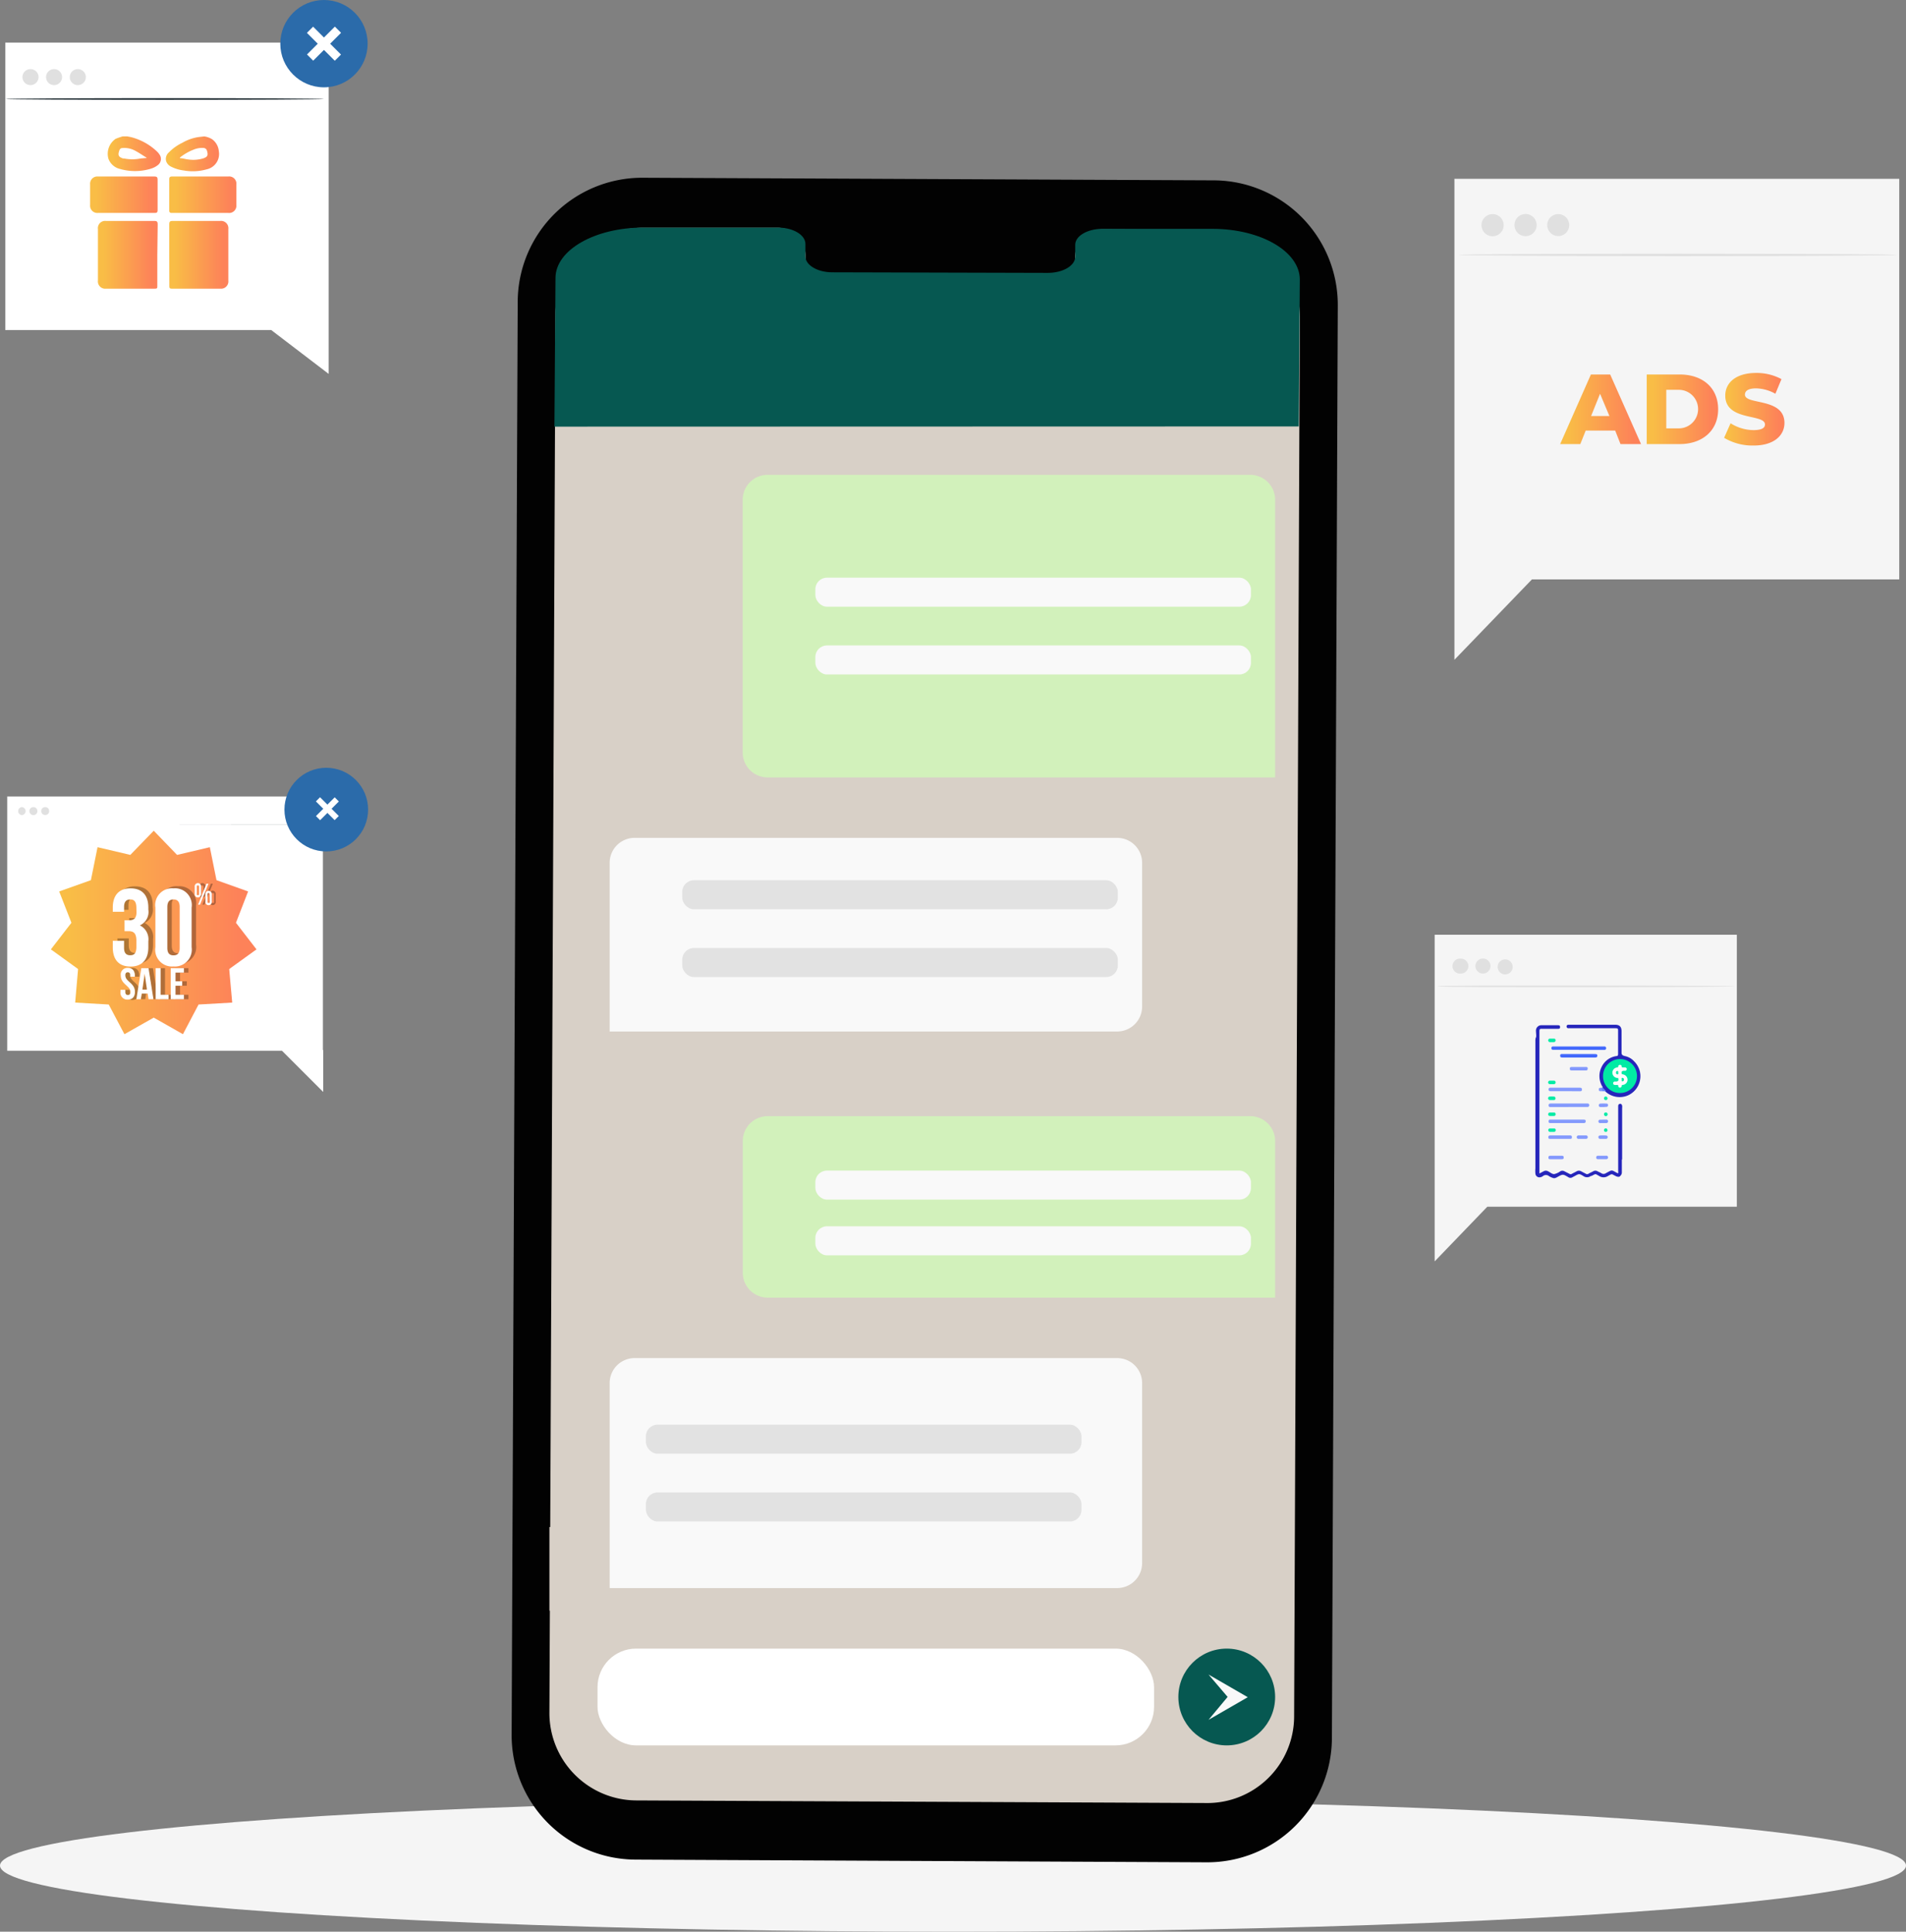 <svg xmlns="http://www.w3.org/2000/svg" xmlns:xlink="http://www.w3.org/1999/xlink" viewBox="0 0 197.74 200.4"><rect x="0" y="0" width="197.74" height="200.4" fill="#808080" stroke="none"/><defs><style>.cls-1{fill:#f5f5f5;}.cls-2{fill:#020202;}.cls-3{fill:#d8d0c7;}.cls-4{fill:#d2f1bb;}.cls-5{fill:#f9f9f9;}.cls-6{fill:#fff;}.cls-7{fill:#065851;}.cls-8{fill:#e2e2e2;}.cls-9{fill:#e0e0e0;}.cls-10{fill:url(#linear-gradient);}.cls-11{fill:url(#linear-gradient-2);}.cls-12{fill:url(#linear-gradient-3);}.cls-13{fill:#263238;}.cls-14{fill:#2b6baa;}.cls-15{fill:url(#linear-gradient-4);}.cls-16{opacity:0.3;}.cls-17{fill:url(#linear-gradient-5);}.cls-18{fill:url(#linear-gradient-6);}.cls-19{fill:url(#linear-gradient-7);}.cls-20{fill:url(#linear-gradient-8);}.cls-21{fill:url(#linear-gradient-9);}.cls-22{fill:url(#linear-gradient-10);}.cls-23{fill:#2626bb;}.cls-24{fill:#4369fc;}.cls-25{fill:#849afd;}.cls-26{fill:#8399fd;}.cls-27{fill:#8398fd;}.cls-28{fill:#8499fd;}.cls-29{fill:#04eba5;}.cls-30{fill:#03eba5;}.cls-31{fill:#02eba5;}.cls-32{fill:#07eca6;}.cls-33{fill:#07eca7;}.cls-34{fill:#06eba6;}.cls-35{fill:#cdeceb;}.cls-36{fill:#01eba4;}.cls-37{fill:#6582fc;}.cls-38{fill:#fefefe;}.cls-39{fill:#11ecaa;}</style><linearGradient id="linear-gradient" x1="161.86" y1="42.46" x2="170.27" y2="42.46" gradientUnits="userSpaceOnUse"><stop offset="0.09" stop-color="#f9bd46"/><stop offset="0.91" stop-color="#fd8259"/></linearGradient><linearGradient id="linear-gradient-2" x1="170.84" y1="42.46" x2="178.29" y2="42.46" xlink:href="#linear-gradient"/><linearGradient id="linear-gradient-3" x1="178.87" y1="42.46" x2="185.12" y2="42.46" xlink:href="#linear-gradient"/><linearGradient id="linear-gradient-4" x1="5.28" y1="96.74" x2="26.61" y2="96.74" xlink:href="#linear-gradient"/><linearGradient id="linear-gradient-5" x1="11.17" y1="15.96" x2="16.69" y2="15.96" xlink:href="#linear-gradient"/><linearGradient id="linear-gradient-6" x1="17.2" y1="15.96" x2="22.72" y2="15.96" xlink:href="#linear-gradient"/><linearGradient id="linear-gradient-7" x1="10.19" y1="26.43" x2="16.32" y2="26.43" xlink:href="#linear-gradient"/><linearGradient id="linear-gradient-8" x1="17.56" y1="26.43" x2="23.69" y2="26.43" xlink:href="#linear-gradient"/><linearGradient id="linear-gradient-9" x1="9.35" y1="20.2" x2="16.32" y2="20.2" xlink:href="#linear-gradient"/><linearGradient id="linear-gradient-10" x1="17.56" y1="20.2" x2="24.52" y2="20.2" xlink:href="#linear-gradient"/></defs><g id="Layer_2" data-name="Layer 2"><g id="Layer_1-2" data-name="Layer 1"><g id="freepik--Shadow--inject-1"><ellipse id="freepik--path--inject-1" class="cls-1" cx="98.87" cy="193.54" rx="98.87" ry="6.86"/></g><path class="cls-2" d="M125.21,193.2l-59.3-.28a12.91,12.91,0,0,1-12.83-13L53.71,31.3A12.91,12.91,0,0,1,66.66,18.44l59.3.27a12.92,12.92,0,0,1,12.83,13l-.61,148.65A12.93,12.93,0,0,1,125.21,193.2Z"/><path class="cls-3" d="M125.85,23.84l-11.49-.05a2.86,2.86,0,0,0-2.81,2.9h0v2.09a2.84,2.84,0,0,1-2.8,2.9h0l-22.41-.1a2.86,2.86,0,0,1-2.78-2.93V26.57a2.87,2.87,0,0,0-2.78-2.94h-4l-10.06,0a9,9,0,0,0-9.09,9L57,177.69a9.06,9.06,0,0,0,9,9.09l59.18.27a9,9,0,0,0,9.08-9h0L134.85,33a9,9,0,0,0-9-9.11Z"/><path class="cls-3" d="M92.38,173.14a1.23,1.23,0,1,1-1.4-1l.19,0A1.15,1.15,0,0,1,92.38,173.14Z"/><path class="cls-3" d="M96.17,173.16a1.24,1.24,0,1,1-1.41-1H95A1.15,1.15,0,0,1,96.17,173.16Z"/><path class="cls-3" d="M100,173.17a1.24,1.24,0,0,1-2.45.37,1.25,1.25,0,0,1,1-1.41h.19A1.15,1.15,0,0,1,100,173.17Z"/><path class="cls-3" d="M75.3,93.79c1,.14,59.13,11.55,59.13,11.55V93.79Z"/><path class="cls-3" d="M57,167.1s63.27-8.95,62.72-8.68-62.72,0-62.72,0Z"/><path class="cls-4" d="M79.64,49.26H129.7a2.59,2.59,0,0,1,2.59,2.59v28.8a0,0,0,0,1,0,0H79.64a2.59,2.59,0,0,1-2.59-2.59V51.85A2.59,2.59,0,0,1,79.64,49.26Z"/><path class="cls-4" d="M79.64,115.79H129.7a2.59,2.59,0,0,1,2.59,2.59v16.24a0,0,0,0,1,0,0H79.64A2.59,2.59,0,0,1,77.06,132V118.38A2.59,2.59,0,0,1,79.64,115.79Z"/><path class="cls-5" d="M65.83,86.92h52.65a0,0,0,0,1,0,0v17.5a2.59,2.59,0,0,1-2.59,2.59H65.83a2.59,2.59,0,0,1-2.59-2.59V89.51A2.59,2.59,0,0,1,65.83,86.92Z" transform="translate(181.73 193.93) rotate(180)"/><path class="cls-5" d="M65.83,140.9h52.65a0,0,0,0,1,0,0v21.27a2.59,2.59,0,0,1-2.59,2.59H65.83a2.59,2.59,0,0,1-2.59-2.59V143.48A2.59,2.59,0,0,1,65.83,140.9Z" transform="translate(181.73 305.65) rotate(180)"/><rect class="cls-6" x="61.99" y="171.03" width="57.74" height="10.04" rx="4"/><path class="cls-7" d="M134.74,44.24,134.85,29c0-2.89-4-5.24-9-5.26h0l-11.49,0c-1.58,0-2.84.77-2.81,1.68h0v1.21c0,.91-1.22,1.66-2.8,1.68h0l-22.41-.06c-1.57,0-2.82-.78-2.78-1.69V25.31c0-.91-1.2-1.67-2.78-1.7h-4l-10.06,0c-5,0-9.07,2.32-9.09,5.21l-.11,15.44Z"/><circle class="cls-7" cx="127.27" cy="176.05" r="5.02"/><polygon class="cls-5" points="129.45 176.07 125.38 173.72 127.36 176.04 125.38 178.42 129.45 176.07"/><rect class="cls-5" x="84.59" y="59.93" width="45.19" height="3.01" rx="1.2"/><rect class="cls-5" x="84.59" y="66.96" width="45.19" height="3.01" rx="1.2"/><rect class="cls-5" x="84.59" y="121.44" width="45.19" height="3.01" rx="1.2"/><rect class="cls-5" x="84.59" y="127.22" width="45.19" height="3.01" rx="1.2"/><rect class="cls-8" x="70.78" y="91.32" width="45.19" height="3.01" rx="1.2"/><rect class="cls-8" x="70.78" y="98.35" width="45.19" height="3.01" rx="1.2"/><rect class="cls-8" x="67.01" y="147.8" width="45.19" height="3.01" rx="1.2"/><rect class="cls-8" x="67.01" y="154.83" width="45.19" height="3.01" rx="1.2"/><polygon class="cls-1" points="150.89 18.55 150.89 60.11 150.89 68.45 158.93 60.11 197.04 60.11 197.04 18.55 150.89 18.55"/><path class="cls-9" d="M196.8,26.44c0,.07-10.17.13-22.72.13s-22.72-.06-22.72-.13,10.17-.12,22.72-.12S196.8,26.38,196.8,26.44Z"/><path class="cls-9" d="M156,23.35a1.15,1.15,0,1,1-1.15-1.14h0A1.15,1.15,0,0,1,156,23.35Z"/><path class="cls-9" d="M159.42,23.35a1.15,1.15,0,1,1-1.14-1.15h0A1.15,1.15,0,0,1,159.42,23.35Z"/><path class="cls-9" d="M162.8,23.35a1.14,1.14,0,1,1-1.14-1.14A1.14,1.14,0,0,1,162.8,23.35Z"/><path class="cls-10" d="M167.57,44.67h-3.06l-.56,1.4h-2.09l3.19-7.22h2l3.2,7.22h-2.13Zm-.6-1.51L166,40.85l-.93,2.31Z"/><path class="cls-11" d="M170.84,38.85h3.41c2.4,0,4,1.39,4,3.61s-1.64,3.61-4,3.61h-3.41Zm3.33,5.59a2,2,0,1,0,0-4h-1.3v4Z"/><path class="cls-12" d="M178.87,45.42l.67-1.51a4.49,4.49,0,0,0,2.39.71c.84,0,1.18-.23,1.18-.58,0-1.15-4.12-.31-4.12-3,0-1.3,1.06-2.35,3.21-2.35a5.46,5.46,0,0,1,2.62.64l-.63,1.52a4.27,4.27,0,0,0-2-.56c-.86,0-1.16.29-1.16.65,0,1.1,4.1.28,4.1,2.94,0,1.26-1.05,2.34-3.2,2.34A5.73,5.73,0,0,1,178.87,45.42Z"/><polygon class="cls-1" points="148.84 96.97 148.84 125.19 148.84 130.86 154.3 125.19 180.19 125.19 180.19 96.97 148.84 96.97"/><path class="cls-9" d="M180,102.32c0,.05-6.91.09-15.43.09s-15.43,0-15.43-.09,6.91-.08,15.43-.08S180,102.28,180,102.32Z"/><path class="cls-9" d="M152.34,100.22a.78.78,0,0,1-.78.78.78.78,0,1,1,0-1.55h0A.78.78,0,0,1,152.34,100.22Z"/><path class="cls-9" d="M154.63,100.22a.78.78,0,1,1-.77-.78h0A.78.78,0,0,1,154.63,100.22Z"/><path class="cls-9" d="M156.93,100.22a.78.78,0,1,1-1.55,0,.78.78,0,0,1,1.55,0Z"/><polygon class="cls-6" points="33.53 108.93 33.5 108.93 33.5 82.63 0.75 82.63 0.75 109.01 29.26 109.01 33.53 113.28 33.53 108.93"/><path class="cls-13" d="M33.58,85.57s-7.35,0-16.42,0-16.41,0-16.41,0,7.35,0,16.41,0S33.58,85.54,33.58,85.57Z"/><path class="cls-9" d="M2.66,84.14a.42.42,0,0,1-.42.42.42.42,0,0,1,0-.83h0A.42.42,0,0,1,2.66,84.14Z"/><path class="cls-9" d="M3.88,84.14a.41.41,0,0,1-.41.42.42.42,0,0,1-.42-.41.41.41,0,0,1,.41-.42h0A.41.41,0,0,1,3.88,84.14Z"/><circle class="cls-9" cx="4.69" cy="84.14" r="0.41"/><circle class="cls-14" cx="33.85" cy="83.99" r="4.34"/><polygon class="cls-15" points="15.95 86.18 18.37 88.69 21.77 87.89 22.46 91.31 25.74 92.48 24.48 95.73 26.61 98.49 23.78 100.53 24.09 104.01 20.6 104.21 18.98 107.29 15.95 105.57 12.91 107.29 11.28 104.21 7.8 104.01 8.1 100.53 5.28 98.49 7.41 95.73 6.14 92.48 9.43 91.31 10.12 87.89 13.52 88.69 15.95 86.18"/><g class="cls-16"><path d="M14.61,94c0-.71-.25-.9-.64-.9s-.64.22-.64.78v.5H12.16v-.43c0-1.26.63-2,1.84-2s1.85.72,1.85,2v.2A1.52,1.52,0,0,1,15,95.75a1.61,1.61,0,0,1,.88,1.65V98c0,1.26-.63,2-1.85,2s-1.84-.72-1.84-2v-.65h1.17v.73c0,.56.25.78.64.78s.64-.19.64-.89v-.62c0-.73-.25-1-.81-1h-.42V95.24h.49c.46,0,.74-.2.74-.83Z"/><path d="M16.58,93.94a1.74,1.74,0,0,1,1.88-2,1.75,1.75,0,0,1,1.88,2V98a1.75,1.75,0,0,1-1.88,2,1.74,1.74,0,0,1-1.88-2Zm1.24,4.17c0,.56.24.78.64.78s.64-.22.64-.78V93.86c0-.56-.25-.78-.64-.78s-.64.22-.64.78Z"/></g><g class="cls-16"><path d="M20.66,92a.34.34,0,0,1,.28-.38.34.34,0,0,1,.38.28.17.17,0,0,1,0,.1v.72a.33.33,0,0,1-.27.38.33.33,0,0,1-.39-.27V92Zm.22.74c0,.09,0,.13.11.13s.12,0,.12-.13V92c0-.1-.05-.14-.12-.14s-.11,0-.11.14Zm1-1.07h.2l-.87,2.18H21Zm-.11,1.13A.33.33,0,0,1,22,92.4a.34.34,0,0,1,.38.28.17.17,0,0,1,0,.1v.72a.33.33,0,1,1-.65.11.2.2,0,0,1,0-.11Zm.21.74c0,.09,0,.13.12.13s.11,0,.11-.13v-.75c0-.1,0-.14-.11-.14s-.12,0-.12.14Z"/></g><g class="cls-16"><path d="M13.71,100.41c.49,0,.74.29.74.81v.1H14v-.14c0-.22-.09-.31-.25-.31s-.25.08-.25.31c0,.66,1,.79,1,1.71a.76.76,0,1,1-1.51,0v-.2h.48v.22c0,.23.1.31.26.31s.26-.08.26-.31c0-.65-1-.79-1-1.71A.69.69,0,0,1,13.71,100.41Z"/><path d="M16.38,103.66h-.51l-.08-.58h-.63l-.09.58h-.46l.52-3.22h.74Zm-1.15-1h.49L15.47,101Z"/><path d="M16.62,100.44h.5v2.76H18v.46H16.62Z"/><path d="M18.68,101.8h.7v.46h-.7v.94h.87v.46H18.18v-3.22h1.37v.46h-.87Z"/></g><path class="cls-6" d="M14.15,94.21c0-.71-.25-.9-.64-.9s-.64.22-.64.78v.5H11.7v-.43c0-1.26.63-2,1.84-2s1.85.72,1.85,2v.2A1.53,1.53,0,0,1,14.51,96a1.61,1.61,0,0,1,.88,1.65v.62c0,1.26-.63,2-1.85,2s-1.84-.72-1.84-2V97.6h1.17v.73c0,.56.24.77.64.77s.64-.19.64-.89V97.6c0-.74-.25-1-.81-1h-.42V95.47h.49c.46,0,.75-.2.75-.83Z"/><path class="cls-6" d="M16.12,94.16a1.74,1.74,0,0,1,1.88-2,1.74,1.74,0,0,1,1.88,2v4.1a1.75,1.75,0,0,1-1.88,2,1.74,1.74,0,0,1-1.88-2Zm1.24,4.18c0,.56.24.77.64.77s.64-.21.64-.77V94.09c0-.57-.25-.78-.64-.78s-.64.22-.64.78Z"/><path class="cls-6" d="M20.2,92a.33.33,0,1,1,.66-.1v.82a.34.34,0,0,1-.28.38.33.33,0,0,1-.38-.27V92Zm.22.74c0,.09,0,.13.11.13a.11.11,0,0,0,.12-.13V92c0-.1,0-.14-.12-.14s-.11,0-.11.14Zm1-1.07h.21l-.88,2.18h-.2Zm-.11,1.13a.33.33,0,0,1,.66-.1v.82a.33.33,0,0,1-.27.38.33.33,0,0,1-.39-.27v-.83Zm.22.74c0,.09,0,.13.11.13s.12,0,.12-.13v-.75c0-.1-.05-.14-.12-.14s-.11,0-.11.14Z"/><path class="cls-6" d="M13.24,100.41c.5,0,.75.29.75.81v.1h-.48v-.14c0-.22-.09-.31-.25-.31s-.26.08-.26.31c0,.66,1,.79,1,1.71,0,.51-.25.81-.75.81a.71.71,0,0,1-.75-.81v-.2H13v.22c0,.23.11.31.27.31s.26-.08.26-.31c0-.65-1-.79-1-1.71A.69.69,0,0,1,13.24,100.41Z"/><path class="cls-6" d="M15.92,103.66h-.51l-.09-.58H14.7l-.09.58h-.46l.51-3.22h.75Zm-1.15-1h.48L15,101Z"/><path class="cls-6" d="M16.15,100.44h.51v2.76h.83v.46H16.15Z"/><path class="cls-6" d="M18.21,101.8h.69v.46h-.69v.94h.87v.46H17.71v-3.22h1.37v.46h-.87Z"/><polygon class="cls-6" points="0.55 4.42 0.55 34.24 28.14 34.24 34.1 38.79 34.1 34.24 34.1 33.07 34.1 4.42 0.55 4.42"/><path class="cls-13" d="M33.61,10.27c0,.05-7.4.09-16.52.09S.57,10.32.57,10.27s7.4-.09,16.52-.09S33.61,10.22,33.61,10.27Z"/><path class="cls-9" d="M4,8a.84.84,0,0,1-.84.83.83.83,0,1,1,0-1.66h0A.83.83,0,0,1,4,8Z"/><path class="cls-9" d="M6.44,8a.83.83,0,1,1-.83-.83h0A.83.83,0,0,1,6.44,8Z"/><path class="cls-9" d="M8.91,8a.84.84,0,0,1-.84.83.83.83,0,0,1,0-1.66A.84.84,0,0,1,8.91,8Z"/><circle class="cls-14" cx="33.61" cy="4.53" r="4.53"/><rect class="cls-6" x="31.57" y="4.08" width="4.09" height="0.91" transform="translate(6.64 25.09) rotate(-45)"/><rect class="cls-6" x="33.15" y="2.49" width="0.91" height="4.09" transform="translate(6.64 25.09) rotate(-45)"/><path class="cls-17" d="M13.21,14.15l.36.07a6.1,6.1,0,0,1,2.74,1.52,1.56,1.56,0,0,1,.23.28.8.8,0,0,1-.14,1.09,2.26,2.26,0,0,1-.85.42,5.6,5.6,0,0,1-3.09,0,1.68,1.68,0,0,1-1.21-1.06A1.88,1.88,0,0,1,12,14.4a7.61,7.61,0,0,1,.72-.25Zm2,2.24s0-.06-.07-.07c-.37-.23-.73-.48-1.11-.68a2.31,2.31,0,0,0-1.34-.28.31.31,0,0,0-.3.22c-.19.52-.1.7.37.86l.1,0a4.43,4.43,0,0,0,1.74,0Z"/><path class="cls-18" d="M21.19,14.15a2.19,2.19,0,0,1,.81.29,1.7,1.7,0,0,1,.7,1.23,1.63,1.63,0,0,1-1.27,1.9,5.24,5.24,0,0,1-2.33.12,4,4,0,0,1-1.31-.38,1,1,0,0,1-.55-.58.89.89,0,0,1,.28-.92,4.91,4.91,0,0,1,1.4-1,4.68,4.68,0,0,1,1.74-.6l0,0Zm-2.53,2.2v.06c.28,0,.56.1.84.13a3.58,3.58,0,0,0,1.56-.1c.47-.15.56-.33.41-.81a.38.38,0,0,0-.35-.28,2.24,2.24,0,0,0-1,.16A5.29,5.29,0,0,0,18.66,16.35Z"/><path class="cls-19" d="M16.32,26.47v3.17c0,.27,0,.31-.31.31H11a.76.76,0,0,1-.84-.85V23.76a.75.75,0,0,1,.83-.84H16c.28,0,.36.08.36.36Z"/><path class="cls-20" d="M17.56,26.47V23.29c0-.3.07-.37.37-.37h4.92a.76.76,0,0,1,.84.84v5.35a.76.76,0,0,1-.83.84h-5c-.25,0-.29-.05-.29-.3Z"/><path class="cls-21" d="M13.05,18.31H16c.28,0,.35.07.35.36v3.11c0,.25-.06.31-.31.31H10.17a.75.75,0,0,1-.82-.83V19.14a.75.75,0,0,1,.82-.83Z"/><path class="cls-22" d="M20.83,18.31h2.85a.75.75,0,0,1,.84.85v2.09a.75.75,0,0,1-.83.84H17.78a.21.21,0,0,1-.22-.24V18.58c0-.2.08-.27.29-.27Z"/><rect class="cls-6" x="32.59" y="83.6" width="2.75" height="0.61" transform="translate(-49.38 48.59) rotate(-45)"/><rect class="cls-6" x="33.66" y="82.52" width="0.61" height="2.75" transform="translate(-49.38 48.59) rotate(-45)"/><rect class="cls-1" x="159.77" y="106.84" width="8" height="14.93"/><path class="cls-23" d="M168.26,120.33c0,.42,0,.84,0,1.25a.51.51,0,0,1-.17.42c-.08.11-.19.09-.3.07a.67.67,0,0,1-.18-.07c-.47-.23-.32-.25-.79,0a.83.83,0,0,1-.91,0c-.47-.26-.31-.24-.81,0l-.06,0a.65.65,0,0,1-.78,0c-.43-.25-.43-.25-.88,0l-.23.12a.39.39,0,0,1-.45,0c-.56-.33-.56-.33-1.15,0a.76.76,0,0,1-.33.11,1.6,1.6,0,0,1-.52-.22.5.5,0,0,0-.63,0,.63.63,0,0,1-.35.13.42.42,0,0,1-.43-.41,2.9,2.9,0,0,1,0-.51c0-.37,0-.74,0-1.11v-8.2c0-.51,0-1,0-1.53V108c0-.13,0-.27.06-.38s0-.44,0-.65a.56.56,0,0,1,.61-.61h1.64c.13,0,.25,0,.25.19s-.12.18-.25.18H160c-.24,0-.29,0-.29.3v14.71l.44-.23a.45.45,0,0,1,.45,0c.22.1.42.31.65.29a1.7,1.7,0,0,0,.63-.29.42.42,0,0,1,.42,0l.55.28a.2.2,0,0,0,.2,0c.17-.1.35-.18.53-.28a.45.45,0,0,1,.45,0l.48.25a.26.26,0,0,0,.3,0c.14-.09.3-.15.45-.23a.45.45,0,0,1,.51,0c.12.06.25.11.36.18a.41.41,0,0,0,.47,0c.71-.37.52-.37,1.21,0l.07,0a.46.46,0,0,0,0-.2v-6.69c0-.13,0-.26.16-.3s.21.07.25.18a1.06,1.06,0,0,1,0,.25c0,.75,0,1.49,0,2.23s0,1.45,0,2.18c0,.27,0,.53,0,.8A.33.33,0,0,1,168.26,120.33Z"/><path class="cls-23" d="M166.16,112.58a2.1,2.1,0,0,1,0-1.89,2,2,0,0,1,1.53-1.13c.14,0,.18-.07.18-.22,0-.78,0-1.57,0-2.36,0-.27,0-.31-.32-.31h-4.85a.17.17,0,0,1-.17-.16.17.17,0,0,1,.15-.2h4.89c.45,0,.66.21.66.67,0,.75,0,1.49,0,2.24,0,0,0,0,0,0,0,.25.18.3.39.35a1.74,1.74,0,0,1,.89.51,2.21,2.21,0,0,1,.6,1,2.18,2.18,0,0,1-1.27,2.58,2.19,2.19,0,0,1-2.26-.4,2.18,2.18,0,0,1-.34-.4A.83.83,0,0,1,166.16,112.58Z"/><path class="cls-24" d="M163.79,108.91h-2.71a.17.17,0,0,1-.13-.19.16.16,0,0,1,.15-.16h5.34a.17.17,0,0,1,.19.18.17.17,0,0,1-.18.18h-2.66Z"/><path class="cls-25" d="M162.75,114.85h-1.83c-.13,0-.26,0-.26-.18s.13-.19.27-.19h3.77c.11,0,.19.07.18.19a.18.18,0,0,1-.2.17h-1.93Z"/><path class="cls-24" d="M163.79,109.35h1.67c.13,0,.26,0,.26.17s-.12.19-.26.19h-3.34c-.13,0-.26,0-.26-.19s.13-.18.26-.17Z"/><path class="cls-26" d="M162.59,116.15h1.67c.14,0,.26,0,.25.18s-.12.18-.25.18h-3.37c-.13,0-.24,0-.23-.19s.1-.17.22-.17Z"/><path class="cls-26" d="M162.39,113.2h-1.56a.16.16,0,0,1-.17-.19c0-.12.07-.17.19-.17h3c.14,0,.27,0,.27.19s-.13.18-.27.18Z"/><path class="cls-26" d="M161.85,118.15h-1c-.12,0-.22,0-.22-.17s.1-.19.22-.19h2c.13,0,.23,0,.23.19s-.11.17-.23.17Z"/><path class="cls-26" d="M163.79,110.69h.71c.12,0,.23,0,.22.18s-.1.18-.22.18c-.47,0-.95,0-1.42,0-.12,0-.22,0-.22-.18s.1-.18.22-.18Z"/><path class="cls-27" d="M161.45,119.9H162c.13,0,.23,0,.23.18s-.1.18-.23.18h-1.16c-.12,0-.2,0-.2-.17s.08-.19.21-.19Z"/><path class="cls-26" d="M166.22,120.26h-.42c-.12,0-.2-.05-.2-.18s.08-.18.2-.18h.82a.17.17,0,0,1,.21.17c0,.13-.09.19-.22.19Z"/><path class="cls-26" d="M164.16,118.15h-.38a.18.18,0,0,1-.2-.17.18.18,0,0,1,.2-.19h.75a.17.17,0,0,1,.19.19c0,.11-.08.17-.2.17Z"/><path class="cls-28" d="M166.34,114.85h-.29a.17.17,0,0,1-.18-.17.17.17,0,0,1,.16-.19,4.73,4.73,0,0,1,.65,0,.15.15,0,0,1,.15.17.17.17,0,0,1-.18.17Z"/><path class="cls-28" d="M166.36,116.15h.27a.17.17,0,0,1,.2.17.18.18,0,0,1-.18.19c-.2,0-.4,0-.6,0a.18.18,0,1,1,0-.35Z"/><path class="cls-26" d="M166.34,118.15H166a.17.17,0,0,1-.17-.16.16.16,0,0,1,.16-.19,4.42,4.42,0,0,1,.63,0,.16.16,0,0,1,.17.18.18.18,0,0,1-.2.17Z"/><path class="cls-29" d="M161,115.42a1.61,1.61,0,0,1,.22,0,.15.15,0,0,1,.17.17.16.16,0,0,1-.16.18,3.53,3.53,0,0,1-.46,0,.16.16,0,0,1-.15-.19.16.16,0,0,1,.17-.16A1.47,1.47,0,0,1,161,115.42Z"/><path class="cls-30" d="M161,108.11a1.33,1.33,0,0,1-.2,0,.18.18,0,0,1-.18-.19.17.17,0,0,1,.18-.17h.42a.16.16,0,0,1,.17.17c0,.11-.06.18-.18.19A1.47,1.47,0,0,1,161,108.11Z"/><path class="cls-30" d="M161,112.47a1.47,1.47,0,0,1-.21,0,.18.18,0,0,1,0-.36h.42a.17.17,0,0,1,.18.18.17.17,0,0,1-.17.18A1.61,1.61,0,0,1,161,112.47Z"/><path class="cls-31" d="M161,117.42a1.47,1.47,0,0,1-.21,0,.17.17,0,0,1-.16-.17.16.16,0,0,1,.14-.18h.49a.16.16,0,0,1,.14.19.16.16,0,0,1-.16.16A1.92,1.92,0,0,1,161,117.42Z"/><path class="cls-29" d="M161,114.12h-.22a.18.18,0,0,1-.17-.17.17.17,0,0,1,.16-.19,3.23,3.23,0,0,1,.44,0,.17.17,0,0,1,.17.19c0,.12-.08.17-.2.17Z"/><path class="cls-25" d="M166.27,113.21h-.17c-.12,0-.22,0-.23-.17s.09-.19.21-.19h.1a.45.45,0,0,1,.08.36Z"/><path class="cls-32" d="M166.59,113.75a.22.22,0,0,1,.19.18c0,.12-.07.2-.2.19a.17.17,0,0,1-.17-.14C166.39,113.84,166.47,113.78,166.59,113.75Z"/><path class="cls-33" d="M166.59,115.41a.19.19,0,1,1-.18.19A.17.17,0,0,1,166.59,115.41Z"/><path class="cls-34" d="M166.77,117.25a.16.16,0,0,1-.19.17.16.16,0,0,1-.17-.17.18.18,0,0,1,.18-.19C166.7,117.06,166.76,117.14,166.77,117.25Z"/><path class="cls-35" d="M166.16,112.58a1.08,1.08,0,0,1,.14.26s-.09,0-.14,0v-.27Z"/><path class="cls-36" d="M168.05,113.39a1.74,1.74,0,0,1-1.74-1.75,1.76,1.76,0,1,1,1.74,1.75Z"/><path class="cls-37" d="M166.16,112.85h.14l.33.36h-.37Z"/><path class="cls-38" d="M168.77,110.89a.19.19,0,0,1-.14.2h-.15c-.22,0-.28.09-.23.31,0,.07.07,0,.11.06a.56.56,0,0,1,.49.56.54.54,0,0,1-.5.53.11.11,0,0,0-.11.11.17.17,0,0,1-.18.17.16.16,0,0,1-.17-.17c0-.1-.06-.11-.13-.11a.81.81,0,0,1-.22,0,.16.16,0,0,1-.18-.16.17.17,0,0,1,.16-.19h.15c.2,0,.28-.12.22-.31s-.06,0-.1-.06a.55.55,0,0,1-.51-.54.54.54,0,0,1,.5-.55c.1,0,.1-.06.11-.13a.17.17,0,0,1,.18-.14.16.16,0,0,1,.17.13c0,.15.09.15.19.14h.18A.17.17,0,0,1,168.77,110.89Z"/><path class="cls-39" d="M167.9,111.27c0,.07,0,.2-.09.19a.17.17,0,0,1-.16-.19c0-.11.06-.18.17-.17S167.85,111.23,167.9,111.27Z"/><path class="cls-32" d="M168.24,112c0-.06-.05-.18.08-.18a.16.16,0,0,1,.16.18.16.16,0,0,1-.15.18C168.19,112.19,168.28,112.07,168.24,112Z"/></g></g></svg>